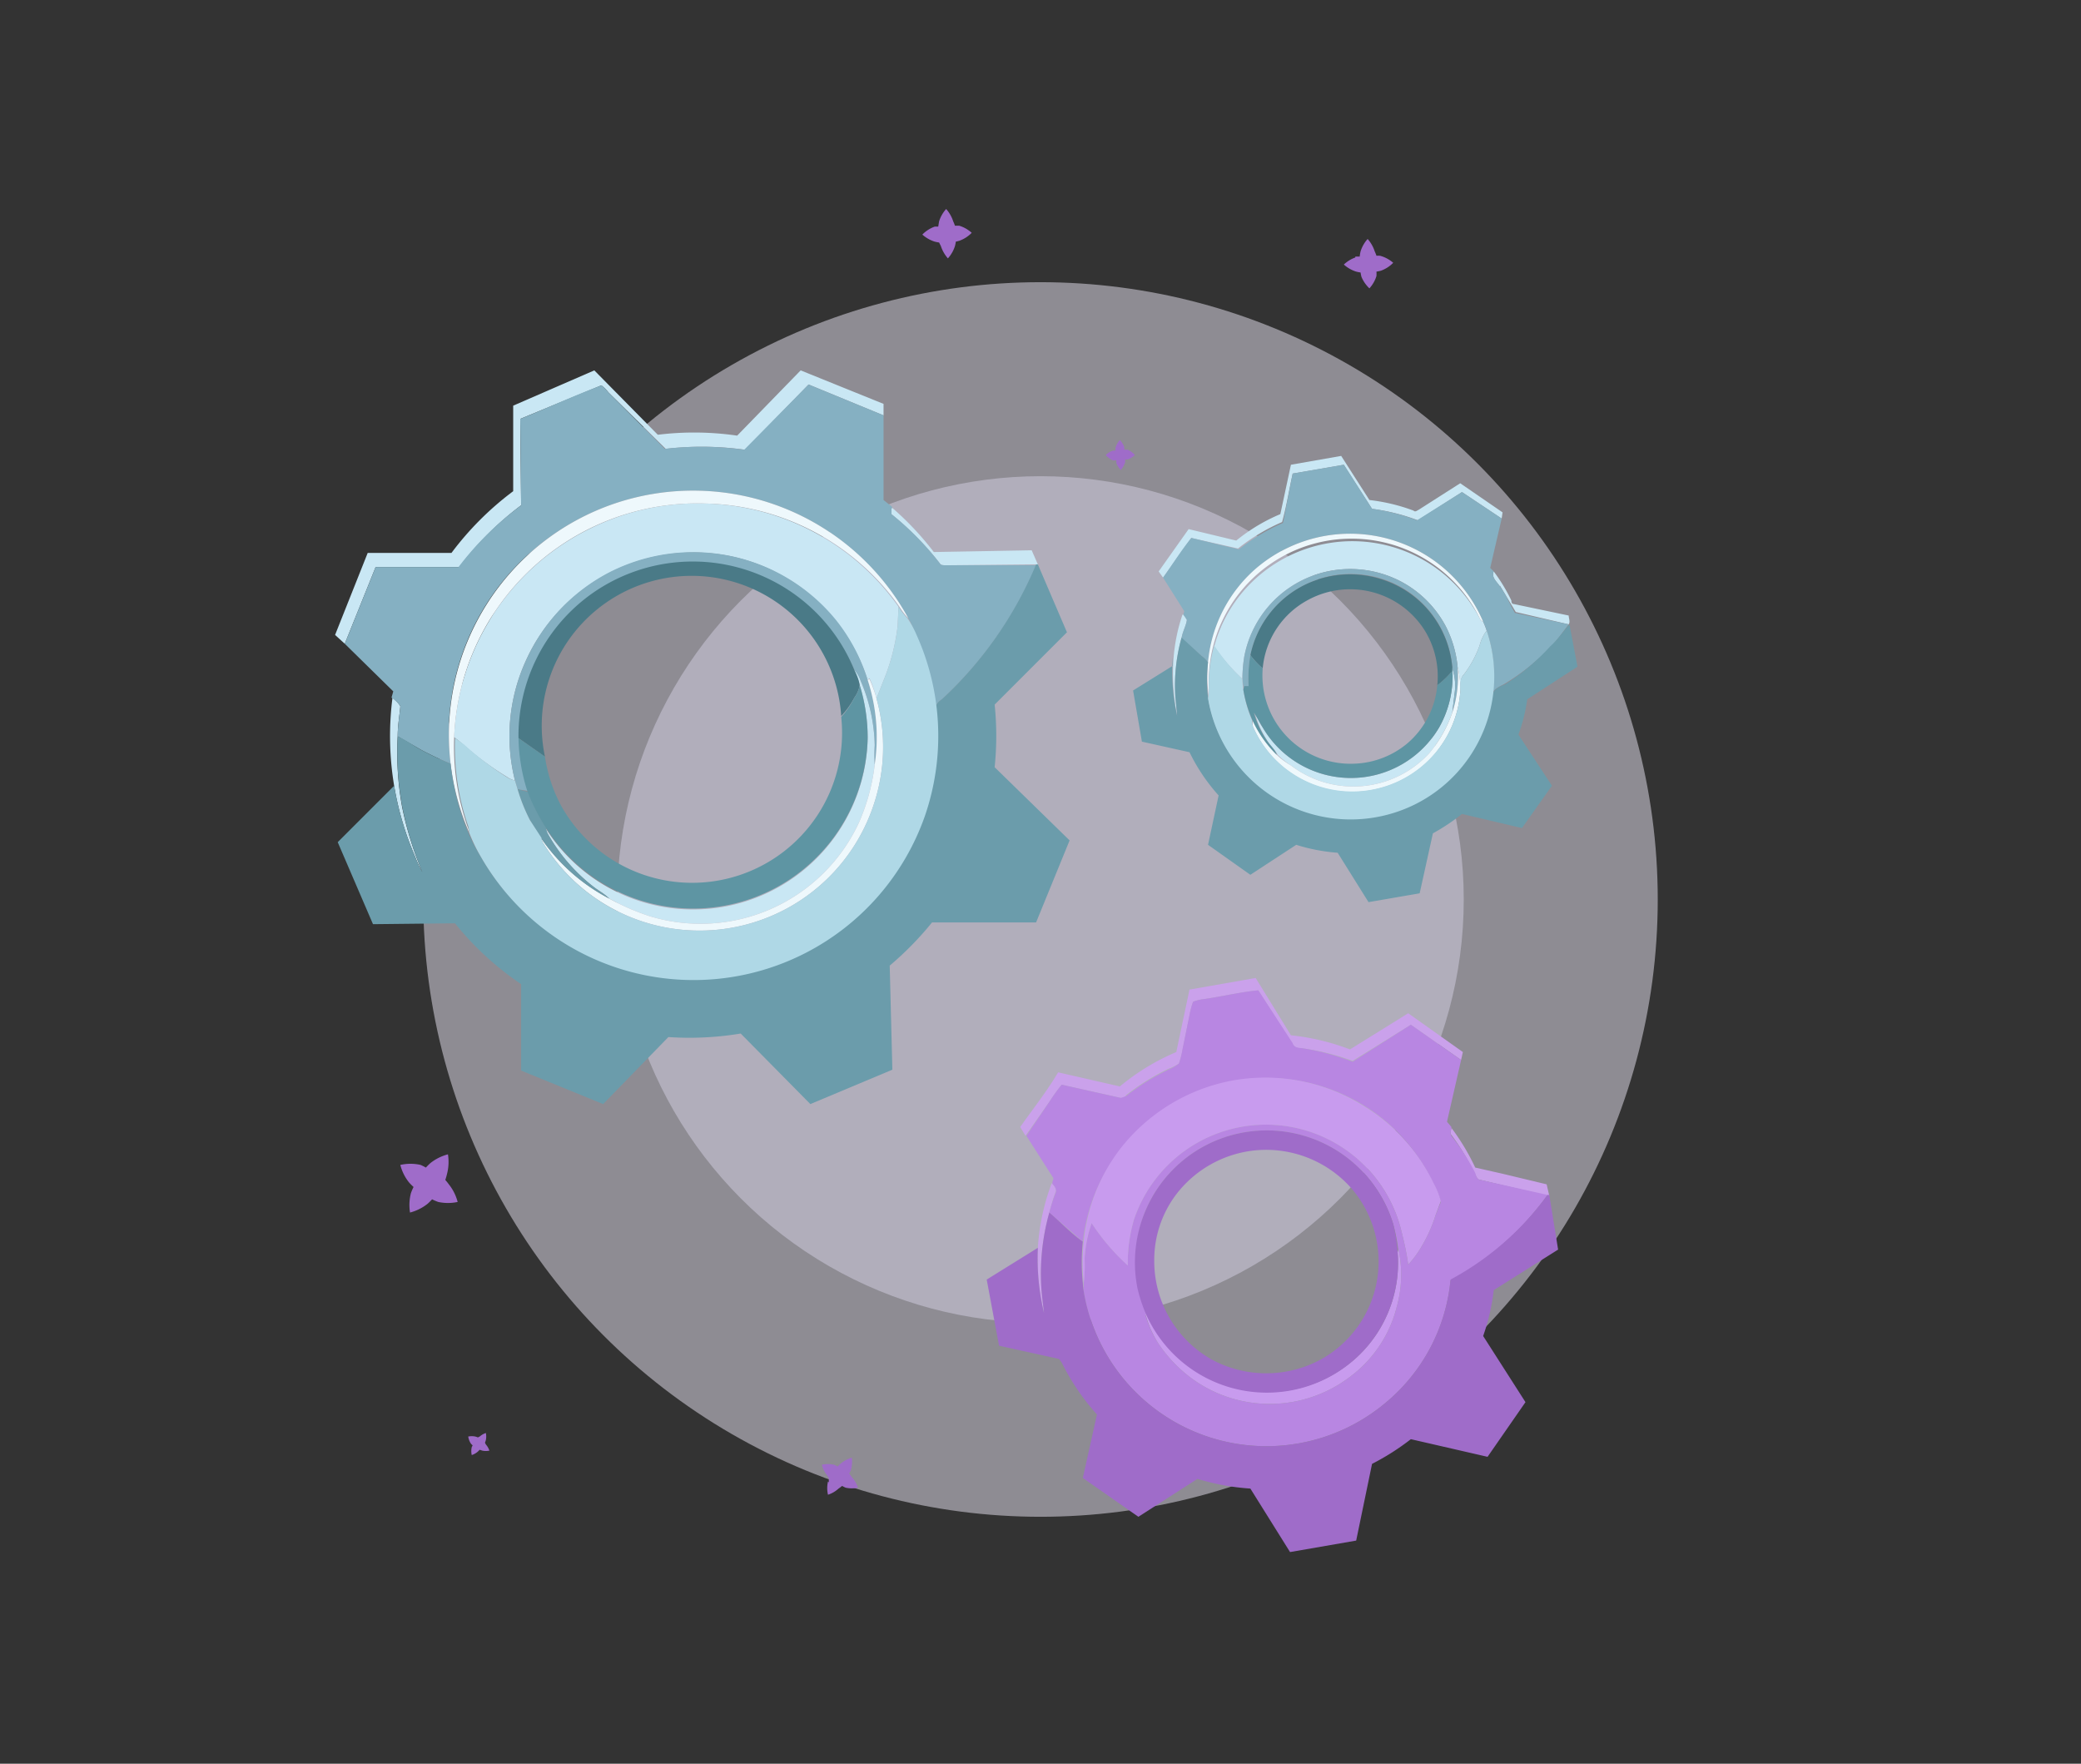 <svg xmlns="http://www.w3.org/2000/svg" width="236" height="200"><rect width="100%" height="100%" fill="#333333" stroke="none"/><defs><clipPath id="a"><path transform="translate(3520 -316)" fill="#fff" d="M0 0h236v200H0z"/></clipPath></defs><g transform="translate(-3520 316)" clip-path="url(#a)"><g transform="translate(788 -781)"><circle cx="70" cy="70" r="70" transform="translate(2780 497)" fill="#eae7f5" opacity=".5"/><circle cx="48" cy="48" r="48" transform="translate(2802 519)" fill="#d5d1e4" opacity=".5"/></g><g fill="#9f6cc9"><path d="M3573.5-151.9l.1-.2a2.2 2.2 0 01-.2-.2 2 2 0 01-.3-.8 2 2 0 01.8 0 2.3 2.3 0 01.3.1 2.3 2.3 0 01.2-.1 2 2 0 01.7-.4 2 2 0 010 .8 2.4 2.4 0 01-.1.3l.1.2a2 2 0 01.4.7 2 2 0 01-.8 0l-.3-.1-.2.2a2 2 0 01-.7.4 2 2 0 010-.9zm40.5 4a4.1 4.1 0 010-.5 4 4 0 01-.2-.3 3.3 3.3 0 01-.6-1.2 3.2 3.2 0 011.4 0 4 4 0 01.4.2 4.2 4.2 0 01.3-.3 3.4 3.4 0 011.3-.7 3.4 3.4 0 01-.1 1.4 4.1 4.1 0 01-.2.4 3.8 3.8 0 01.3.4 3.3 3.3 0 01.7 1.2 3.3 3.3 0 01-1.4 0 4 4 0 01-.4-.2 4.2 4.2 0 01-.4.3 3.3 3.3 0 01-1.2.7 3.3 3.3 0 010-1.5zm-47.4-32.8a6.7 6.7 0 01.3-.7 6.4 6.4 0 01-.5-.5 5.2 5.2 0 01-1-2 5.2 5.2 0 012.3 0 6.3 6.3 0 01.6.3 6.6 6.6 0 01.5-.5 5.4 5.4 0 012-1 5.4 5.4 0 01-.1 2.2 6.7 6.7 0 01-.2.7 6.4 6.4 0 01.4.5 5.3 5.3 0 011 2 5.3 5.3 0 01-2.2 0 6.4 6.4 0 01-.7-.3 6.8 6.8 0 01-.5.5 5.4 5.4 0 01-2 1 5.4 5.4 0 01.1-2.2zM3626-290.3a4.2 4.2 0 01.4 0l.1-.6a3.8 3.8 0 01.8-1.4 3.9 3.9 0 01.8 1.4 4.7 4.7 0 01.2.5 4.6 4.6 0 01.5 0 3.8 3.8 0 011.4.8 3.7 3.7 0 01-1.4.9 4.6 4.6 0 01-.4.1 4.6 4.6 0 01-.1.5 3.8 3.8 0 01-.8 1.4 4 4 0 01-.8-1.4l-.2-.4a4.6 4.6 0 01-.5-.1 3.8 3.8 0 01-1.4-.8 3.7 3.7 0 011.4-.9zm20.2 25.4a2.7 2.7 0 01.3 0v-.3a2.2 2.2 0 01.5-.9 2.3 2.3 0 01.5.8v.3a2.6 2.6 0 01.4 0 2.3 2.3 0 01.8.6 2.3 2.3 0 01-.8.5 3 3 0 01-.3 0v.3a2.3 2.3 0 01-.5.9 2.4 2.4 0 01-.5-.8v-.3a2.7 2.7 0 01-.4 0 2.3 2.3 0 01-.8-.6 2.2 2.2 0 01.8-.5zm27.5-22a4.2 4.2 0 01.5 0 4.4 4.4 0 01.1-.6 3.8 3.8 0 01.8-1.4 3.9 3.9 0 01.8 1.4 4.7 4.7 0 01.2.5 4.4 4.4 0 01.4 0 3.8 3.8 0 011.5.8 3.7 3.7 0 01-1.4.9 4.7 4.7 0 01-.5.1 4.4 4.4 0 010 .5 3.7 3.7 0 01-.8 1.4 3.9 3.9 0 01-.9-1.3 4.2 4.2 0 01-.1-.5 4.5 4.5 0 01-.5-.1 3.8 3.8 0 01-1.4-.8 3.7 3.7 0 011.3-.8z"/></g><g fill="#c9e7f4"><path d="M3603.6-266.6l7.2-7.4 9.4 3.8v1.3l-8.5-3.5-7.2 7.4a35.3 35.3 0 00-9-.1l-6.5-6.4a4.5 4.5 0 00-.8-.8l-9.2 3.8.1 9.8a35.2 35.2 0 00-7 7h-9.5l-3.5 8.7-1.1-1 3.7-9.3h9.5a34.5 34.5 0 017-7v-9.7l9.2-4 7.2 7.3a33.9 33.9 0 019 .1zM3666.4-263.3l5.7-1 3.2 5a21.1 21.1 0 015 1.2c.2.2.4 0 .6-.1l4.7-3 4.8 3.3-.1.7-4.5-3-5 3.2a22.7 22.7 0 00-5.2-1.3l-3.2-5-5.8 1c-.4 1.8-.7 3.7-1.2 5.5a22 22 0 00-5 3l-5.3-1.2-3.2 4.5-.5-.7 3.4-4.8 5.4 1.3a20.4 20.4 0 015-3l1.2-5.6z"/><path d="M3586.8-256a27.4 27.4 0 0113.3-2.9 27.7 27.7 0 0121.8 11.7l-.1 2.2a23.6 23.6 0 01-1.3 5.4l-1.1 2.8a13.8 13.8 0 00-.8-2.3l-.2.2a20.8 20.8 0 00-15.4-14 20.9 20.9 0 00-23.4 11.9 20.6 20.6 0 00-1.2 13.5 2.4 2.4 0 01-.9-.4 34.6 34.6 0 01-5-3.7 12 12 0 00-1-.8 27.6 27.6 0 0115.3-23.6zM3621-258.3l.2-.1a34 34 0 014.7 5l11.1-.2.7 1.6h-.2l-10.2.1c-.3 0-.6 0-.7-.2a33.7 33.7 0 00-5.5-5.6v-.6zM3662.3-250.3a16.3 16.3 0 0125.5 4.4.8.8 0 00.4.4 9.4 9.4 0 01.4 1 4.8 4.8 0 00-.8 1.7 12.3 12.3 0 01-1.8 3.3c-.5.5-.3 1.3-.4 2a10 10 0 00-.3-2.9 12.7 12.7 0 00-1.3-4.5 12.2 12.2 0 00-5.4-5.3 12.4 12.4 0 00-9.5-.6 12.2 12.2 0 00-8 9.3 16.5 16.5 0 00-.2 2.5 21 21 0 01-3.2-3.7 16 16 0 014.6-7.6zM3690.1-249.5c-.3-.5-1-1-.7-1.7a19.5 19.5 0 012 3.3c0 .1 0 .4.3.4l6.2 1.3c0 .3.2.7 0 1l-6-1.4-1.8-3zM3654.2-246.3a5.1 5.1 0 01.4.6c-.1.7-.5 1.4-.6 2a20 20 0 00-.7 6.8l.2 2a23 23 0 01-.4-6.6 20.2 20.2 0 011-4.8z"/><path d="M3684.7-240.2a6 6 0 01.3 2.5l-.3 2.5a14.6 14.6 0 01-2.6 4.6 11.7 11.7 0 01-15.7 1.4 9.4 9.4 0 01-1.5-1.2c-.3-.6-.8-1-1.1-1.5a10.6 10.6 0 01-1.5-3.3c.3.5.5 1.2.9 1.7a11.6 11.6 0 0020 0 11.8 11.8 0 001.5-6.7zM3617-240a4 4 0 01.6 1.2 19.4 19.4 0 011.6 7.3 18.6 18.6 0 000 2.2 23 23 0 01-1.8 6.6 19.8 19.8 0 01-23.7 10.6 26.3 26.3 0 01-4.6-2c-.5-.5-1-.8-1.6-1.2a20 20 0 01-5.4-6.2 5.2 5.2 0 01-.3-.7 19.8 19.8 0 0036.6-10 20.2 20.2 0 00-.9-6.1c-.1-.6-.4-1.1-.6-1.7zM3564.5-236.9c.3.3.7.6.9 1-.1 1.1-.3 2.2-.3 3.4a34.2 34.2 0 00.5 8 38.3 38.3 0 002.3 7.4 12.6 12.6 0 01-.8-1.7 34.3 34.3 0 01-2.6-18z"/></g><g fill="#85b0c2"><path d="M3579-268.5c3-1.2 6-2.6 9.2-3.8a4.5 4.5 0 01.8.8l6.4 6.4a35.3 35.3 0 019 .1l7.3-7.4 8.5 3.5v9.6l1 .8-.1.2v.6a33.7 33.7 0 015.5 5.6c.1.2.4.2.7.2h10.2a43.8 43.8 0 01-10.7 15.2 1.7 1.7 0 00-.7.8 27.2 27.2 0 00-2.3-8.2 10.2 10.2 0 00-.8-1.8 27.8 27.8 0 00-45.8-4.4 27.5 27.5 0 00-6.1 20.9 35.3 35.3 0 01-3.4-1.6l-2.6-1.5c0-1.2.2-2.3.3-3.4-.2-.4-.6-.7-1-1l.2-.7-5.5-5.4 3.5-8.7h9.4a35.2 35.2 0 017.1-7l-.1-9.8zM3666.6-262.3l5.8-1 3.2 5a22.7 22.7 0 015.1 1.3l5.1-3.2 4.5 3-1.3 5.6.4.4c-.3.7.4 1.2.7 1.7.7.9 1.1 2 1.7 3l6.1 1.3c-.7.9-1.3 1.8-2 2.5a25 25 0 01-5.2 4.2c-.5.3-1.1.5-1.4 1a16 16 0 00-.7-7 9.4 9.4 0 00-.4-1 16.4 16.4 0 00-25.8-6 16 16 0 00-5.4 10.6 2.7 2.7 0 00-.7-.7l-2.3-2c.1-.8.5-1.4.6-2.1a5.1 5.1 0 00-.4-.6l.1-.4-2.4-3.8c1-1.4 2-3 3.2-4.5l5.4 1.3a22 22 0 015-3l1.1-5.6z"/><path d="M3589.1-251.1a20.9 20.9 0 0125.7 5.4 20.7 20.7 0 013.6 6.8 21 21 0 01.8 9.6 18.6 18.6 0 010-2.2 19.4 19.4 0 00-1.6-7.3 4 4 0 00-.7-1.2 19.8 19.8 0 00-38 7.7 21 21 0 001 6l-1.2-.2-.3-1a20.6 20.6 0 011.2-13.5 21 21 0 019.5-10.1zM3669.1-250.8a12.4 12.4 0 019.5.6 12.2 12.2 0 015.4 5.3 12.7 12.7 0 011.3 4.5 13.2 13.2 0 01-.6 5.2l.3-2.5a6 6 0 00-.3-2.5v-.1a11.5 11.5 0 00-7.8-10 11.7 11.7 0 00-8.9.6 11.5 11.5 0 00-6.2 8 15.5 15.5 0 00-.2 3.5h-.5v.4a8.9 8.9 0 01-.2-1.2 16.5 16.5 0 01.2-2.5 12.2 12.2 0 018-9.3z"/></g><g fill="#eef8fc"><path d="M3589.7-258.9a27.8 27.8 0 0133.3 13 7.2 7.2 0 01-1-1.3 27.7 27.7 0 00-22-11.7 27.6 27.6 0 00-27 36.6 2.7 2.7 0 01.2.7 28.3 28.3 0 01-2.1-7.8 27.7 27.7 0 0118.6-29.5zM3662.4-251.5a16.4 16.4 0 0125.8 6 .8.8 0 01-.4-.4 16.2 16.2 0 00-30.7 8 9.4 9.4 0 010 1 16.8 16.8 0 01-.1-4 16 16 0 015.4-10.6zM3685.3-240.4a10 10 0 01.3 2.9 12.2 12.2 0 01-9.6 11 12.2 12.2 0 01-13.9-7.1 2 2 0 010-.7 13.1 13.1 0 002.8 4 9.4 9.4 0 001.5 1.1 11.7 11.7 0 0015.7-1.4 14.6 14.6 0 002.6-4.6 13.2 13.2 0 00.6-5.2zM3618.6-239a13.8 13.8 0 01.8 2.2 20.6 20.6 0 01-.4 12.3 20.8 20.8 0 01-37.4 4.1 1.6 1.6 0 01-.2-.5 21.3 21.3 0 007.7 6.8 26.3 26.3 0 004.6 2 19.8 19.8 0 0023.7-10.6 23 23 0 001.8-6.6 21 21 0 00-.8-9.6z"/></g><g fill="#4a7a87"><path d="M3586.6-248.3a19.8 19.8 0 0130.3 8.3c.3.6.5 1.1.6 1.7a3.4 3.4 0 01-.6 1.4 9.8 9.8 0 01-1.5 2.1 17 17 0 10-33.6 4.6l-3-2.1a19.8 19.8 0 017.8-16zM3668-249.7a11.7 11.7 0 019-.5 11.5 11.5 0 017.7 9.9c0 .2 0 .5-.2.6a9.4 9.4 0 01-1.5 1.4 9.9 9.9 0 00-1.3-6 10 10 0 00-13.3-3.7 9.8 9.8 0 00-5.2 7.8 9.8 9.8 0 01-1.4-1.5 11.5 11.5 0 016.2-8z"/></g><g fill="#6b9cab"><path d="M3637.5-252h.2l3.3 7.7-8.2 8.2a34.6 34.6 0 010 7.1l8.5 8.3-3.8 9.3h-11.8a36.6 36.6 0 01-4.8 4.9l.3 11.8-9.3 3.9-7.9-8a35.5 35.5 0 01-8.2.4l-7.4 7.6-9.3-3.8v-9.8a34 34 0 01-7.5-6.9l-9.3.1-4-9.3 6.4-6.4a34.4 34.4 0 002.4 8.1 12.6 12.6 0 00.8 1.7 38.3 38.3 0 01-2.3-7.5 34.2 34.2 0 01-.5-7.9c.9.4 1.7 1 2.6 1.5a35.3 35.3 0 003.4 1.6 28.3 28.3 0 002 7.8 18.3 18.3 0 001.4 2.7 27.8 27.8 0 0050.3-4.6 27.2 27.2 0 001.3-12.4 1.7 1.7 0 01.7-.8 43.8 43.8 0 0010.7-15.3zM3695.8-242.7c.8-.7 1.4-1.6 2.1-2.4h.1l.9 4.7-5.7 3.7a19.1 19.1 0 01-1 4l3.8 5.8-3.4 4.8-6.8-1.6a23.2 23.2 0 01-3.3 2.2l-1.5 6.8-5.8 1-3.5-5.6a20.6 20.6 0 01-4.7-.9l-5.2 3.4-4.8-3.4 1.2-5.6a21 21 0 01-3.3-4.9l-5.4-1.2-1-5.8 4.5-2.8v-1a23 23 0 00.5 6.7l-.2-2.1a20 20 0 01.7-6.8l2.3 2.1a2.7 2.7 0 01.7.7 16.8 16.8 0 000 4 16.4 16.4 0 0023.5 12 16 16 0 008.8-12.5c.3-.6.9-.8 1.4-1a25 25 0 005.1-4.3z"/><path d="M3578.7-226.5l1.2.3a22.8 22.8 0 002 4 5.2 5.2 0 00.2.7 20 20 0 005.4 6.2c.5.4 1.1.7 1.6 1.2a21.3 21.3 0 01-7.7-6.8l-1.3-2.1a20.2 20.2 0 01-1.4-3.5z"/></g><g fill="#afd8e6"><path d="M3621.8-245l.1-2.2a7.2 7.2 0 001 1.3 10.2 10.2 0 011 1.8 27.9 27.9 0 011 20.6 27.8 27.8 0 01-50.4 4.6 18.3 18.3 0 01-1.3-2.7 2.7 2.7 0 00-.1-.7 27.5 27.5 0 01-1.5-10l1 .7a34.6 34.6 0 005 3.8 2.4 2.4 0 00.8.3l.3 1a20.2 20.2 0 001.4 3.5l1.3 2a1.6 1.6 0 00.2.6 20.8 20.8 0 0037.4-4.1 20.6 20.6 0 00.4-12.3l1.1-2.8a23.6 23.6 0 001.3-5.4zM3687.8-242.8a4.8 4.8 0 01.8-1.7 16.2 16.2 0 01-8.1 19.7 16.4 16.4 0 01-23.5-12 9.4 9.4 0 00.1-1 16.2 16.2 0 01.6-5 21 21 0 003.2 3.8 8.9 8.9 0 00.1 1.2 14.3 14.3 0 001 3.5 2 2 0 00.1.7 12.3 12.3 0 0020.2 3.5 12.1 12.1 0 003.3-7.4c0-.7-.1-1.5.4-2a12.3 12.3 0 001.8-3.3z"/></g><g fill="#5e95a3"><path d="M3661.6-238.2a15.5 15.5 0 01.2-3.5 9.8 9.8 0 001.4 1.5 10 10 0 0010.4 10.8 9.9 9.9 0 006-2.3 9.8 9.8 0 003.4-6.6 9.4 9.4 0 001.5-1.4c.2-.1.1-.4.2-.6v.1a11.8 11.8 0 01-1.5 6.7 11.6 11.6 0 01-20 0l-1-1.7a10.6 10.6 0 001.5 3.2c.4.6.9 1 1.1 1.6a13.1 13.1 0 01-2.8-4 14.3 14.3 0 01-1-3.4l.1-.4h.5zM3617.5-238.3a20.2 20.2 0 01.9 6 19.8 19.8 0 01-36.6 10 22.8 22.8 0 01-2-4 21 21 0 01-1-6l3 2.1a17.1 17.1 0 001.8 5.5 17 17 0 0031.8-10 9.8 9.8 0 001.5-2.2 3.4 3.4 0 00.6-1.4z"/></g><g fill="#caa1eb"><path d="M3655-203.8l7.4-1.3 4 6.5a26.4 26.4 0 016.7 1.6l6.6-4.1 6.2 4.4-.2.9-5.7-4-6.6 4.1a27.5 27.5 0 00-5.5-1.4c-.5 0-1 0-1.3-.5l-3.9-6.1c-2 .2-4.1.7-6.2 1a4.7 4.7 0 00-1.2.3 9.5 9.5 0 00-.4 1.5l-.8 4a9.9 9.9 0 01-.4 1.5 5.4 5.4 0 01-1.2.6 25.4 25.4 0 00-4.8 3c-.1.2-.3.4-.6.3l-6.7-1.5a21 21 0 00-1.3 1.8l-2.8 4-.6-1c1.4-2 3-4 4.3-6.2l7 1.6a25.5 25.5 0 016.4-3.9l1.5-7.1zM3684.6-187.3c-.2-.2 0-.6 0-.8a25.4 25.4 0 012.7 4.5l3.1.7 5 1.2.3 1.3h-.2l-7.6-1.8c-.4 0-.5-.5-.7-.8a26.4 26.4 0 00-2.6-4.3zM3639.3-181.9v.1c.3.3.6.7.4 1a22.2 22.2 0 00-.7 2.3 25.5 25.5 0 00-.8 9.7l.2 1.7a26.5 26.5 0 01-.7-7.4 25 25 0 011.6-7.4z"/></g><path d="M3656.5-202.7c2.1-.3 4.1-.8 6.2-1l3.9 6c.2.6.8.5 1.3.6a27.5 27.5 0 015.5 1.5l6.6-4.2 5.7 4-1.6 7 .5.6c0 .3-.2.7 0 1a26.4 26.4 0 012.7 4.2c.1.3.2.8.6.8l7.6 1.7a32.8 32.8 0 01-11 9.7 20.6 20.6 0 01-7.4 13.9 21 21 0 01-34.2-12.7 7.7 7.7 0 010-.9 16.3 16.3 0 00.1-2.7 14.8 14.8 0 01.8-4.1 24.7 24.7 0 004.1 4.8 17.3 17.3 0 01.7-5.2 15.8 15.8 0 0130.4 1.6 30.9 30.9 0 01.7 3.5 11.1 11.1 0 001.6-2.2 16 16 0 001.5-3.4l.6-1.5a8.8 8.8 0 00-.8-2 20.7 20.7 0 00-7.7-8.8 21 21 0 00-27.7 4.7 20.5 20.5 0 00-4.4 10.6l-3.8-3.3a22.2 22.2 0 01.7-2.2c.2-.4-.1-.8-.3-1-.2-.3.2-.6 0-.8l-3-4.7 2.7-4a21 21 0 011.3-1.8l6.7 1.5.6-.2a25.4 25.4 0 014.8-3 5.4 5.4 0 001.2-.7 9.9 9.9 0 00.4-1.6l.8-3.9a9.5 9.5 0 01.4-1.5 4.7 4.7 0 011.2-.3m4.1 15.2a14.9 14.9 0 00-10.7 8.8 15 15 0 00-.8 8.8 17 17 0 001 3h-.2a11.8 11.8 0 001.5 3.3 16 16 0 003.6 3.8 15 15 0 0018 0 14.2 14.2 0 005.4-8 13.5 13.5 0 00.2-6.5v.3a19.2 19.2 0 00-.6-3.2 15 15 0 00-17.4-10.3z" fill="#b886e2"/><g fill="#c89bee"><path d="M3659.4-193.4a21 21 0 0115.4 2.9 20.7 20.7 0 017.8 8.7 8.8 8.8 0 01.8 2l-.6 1.6a16 16 0 01-1.5 3.4 11.1 11.1 0 01-1.6 2.2 31 31 0 00-.7-3.5 15.8 15.8 0 00-30.4-1.6 17.3 17.3 0 00-.7 5.2 24.7 24.7 0 01-4.1-4.8 14.8 14.8 0 00-.8 4 16.3 16.3 0 01-.1 2.8 22.3 22.3 0 010-4.7 20.5 20.5 0 014.2-10.6 21 21 0 0112.3-7.6z"/><path d="M3678.6-174.3a13.5 13.5 0 01-.2 6.5 14.2 14.2 0 01-5.4 8 15 15 0 01-18 0 16 16 0 01-3.6-3.8 11.8 11.8 0 01-1.5-3.4l.2.1a15 15 0 0024 4.6 14.6 14.6 0 004.4-11.7z"/></g><g fill="#9f6cc9"><path d="M3660.6-187.5a15 15 0 0117.4 10.3 19.2 19.2 0 01.5 3.2 14.6 14.6 0 01-4.5 11.8 15 15 0 01-24-4.7 17 17 0 01-1-3 15 15 0 01.9-8.8 14.9 14.9 0 0110.7-8.8m1.3 2a12.9 12.9 0 00-8.4 4.8 12.3 12.3 0 00-2.6 7.6 12.8 12.8 0 006.4 11.2 13 13 0 0012.6 0 12.7 12.7 0 003.4-19.3 12.9 12.9 0 00-11.4-4.3z"/><path d="M3695.5-180.5h.2l1 6.2-7.3 4.6a23.6 23.6 0 01-1.2 5.2l4.8 7.5-4.3 6.2-8.7-2a27.7 27.7 0 01-4.4 2.8l-1.8 8.7-7.5 1.3-4.5-7.2a26.3 26.3 0 01-6-1.1l-6.7 4.3-6.3-4.4 1.6-7.2a26.2 26.2 0 01-4-5.9l-.3-.4-6.8-1.5-1.4-7.5 5.8-3.6a26.5 26.5 0 00.7 7.4l-.2-1.7a25.5 25.5 0 01.8-9.7c1.3 1.1 2.4 2.3 3.8 3.3a22.3 22.3 0 000 4.7 7.7 7.7 0 00.1.9 21 21 0 0034.2 12.7 20.6 20.6 0 007.4-14 32.8 32.8 0 0011-9.6z"/></g></g></svg>